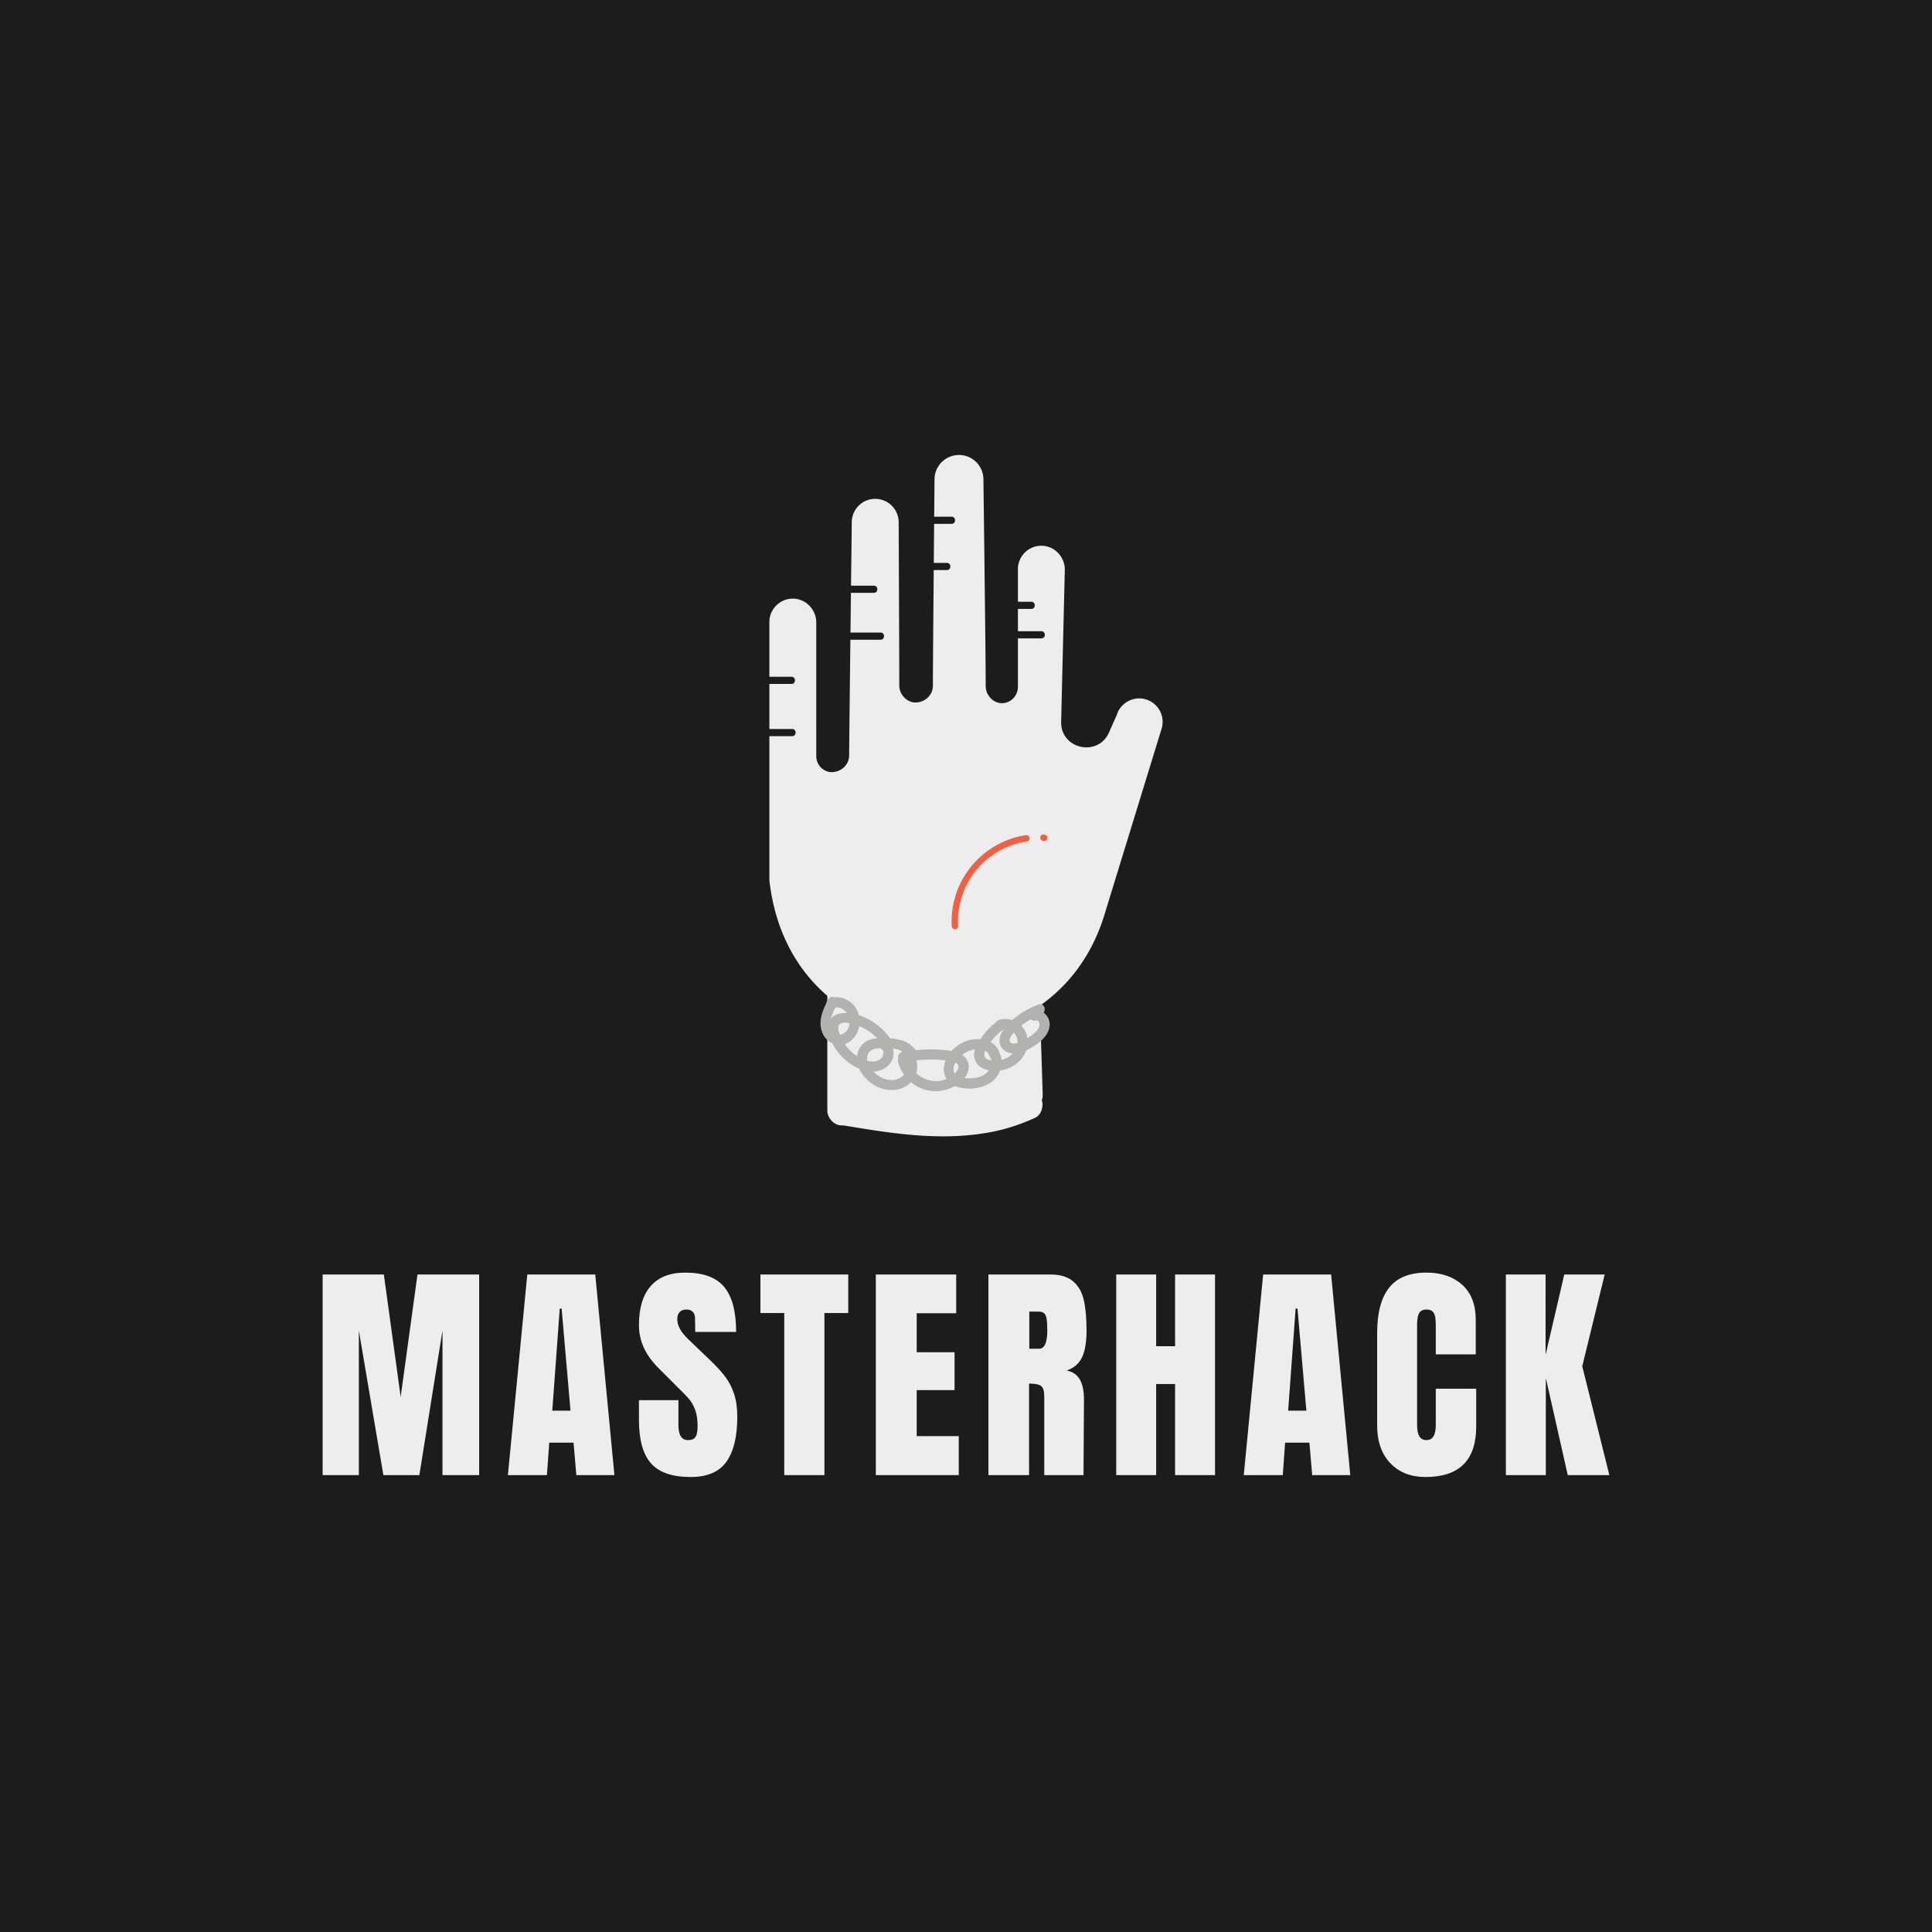 <svg version="1.1" preserveAspectRatio="none" xmlns="http://www.w3.org/2000/svg" width="500" height="500" viewBox="0 0 500 500"><rect width="100%" height="100%" fill="#1C1C1C" fill-opacity="1"/><svg viewBox="123.29 151.2 377.694 300" width="333" height="264.5" x="83.5px" y="117.75px" xmlns="http://www.w3.org/2000/svg" xmlns:xlink="http://www.w3.org/1999/xlink" preserveAspectRatio="none"><defs></defs><style>.companyName {fill:#EDEDED;fill-opacity:1;}.icon1 {fill:#EDEDED;fill-opacity:1;}.icon2 {fill:#F35F40;fill-opacity:1;}.icon3 {fill:#B2B2B1;fill-opacity:1;}.icon3-str {stroke:#B2B2B1;stroke-opacity:1;}</style><g opacity="1" transform="rotate(0 254.421 151.2)">
<svg width="115.432" height="200" x="254.421" y="151.2" version="1.1" preserveAspectRatio="none" viewBox="57 25.469 85.998 149.001">
  <g transform="matrix(1 0 0 1 0 0)"><g><path d="M139.377 78.929a5.128 5.128 0 0 0-6.407 3.395l-1.699 3.826c-2.426 5.465-10.609 3.628-10.465-2.349l.803-33.261c0-2.874-2.353-5.281-5.228-5.226a5.126 5.126 0 0 0-5.028 5.125v7.125h2.93c1.01 0 1.008 1.566 0 1.566h-2.93v4.878h5.128c1.01 0 1.008 1.566 0 1.566h-5.128v10.589c0 1.825-1.367 3.4-3.185 3.563a2.84 2.84 0 0 1-.184.012c-1.985.089-3.672-1.751-3.673-3.672-.006-6.886-.502-45.252-.502-45.252 0-2.952-2.394-5.345-5.347-5.345s-5.347 2.393-5.347 5.345l-.073 8.15h3.808c1.01 0 1.008 1.566 0 1.566h-3.822l-.074 8.539h2.87c1.01 0 1.008 1.566 0 1.566h-2.883c-.088 10.497-.179 21.905-.182 25.284-.002 2.059-1.681 3.583-3.674 3.672-1.982.089-3.676-1.751-3.673-3.672.006-5.354-.136-35.733-.136-35.733 0-2.831-2.296-5.126-5.128-5.126s-5.128 2.295-5.128 5.126l-.164 13.862h4.998c1.01 0 1.008 1.566 0 1.566h-5.017l-.101 8.685h6.583c1.01 0 1.008 1.566 0 1.566h-6.601c-.138 11.969-.273 23.901-.274 25.284-.002 2.059-1.682 3.583-3.674 3.672-.812.036-1.576-.251-2.194-.735-.855-.67-1.322-1.72-1.322-2.806V62.109c0-2.874-2.353-5.281-5.228-5.226A5.127 5.127 0 0 0 57 62.008v11.958h4.835c1.01 0 1.008 1.566 0 1.566H57v9.857h4.981c1.01 0 1.008 1.566 0 1.566H57v31.435c.22 2.123.594 4.205 1.107 6.236 2.057 8.141 6.218 14.521 11.565 19.126v25.036c0 1.724 1.516 3.375 3.296 3.295.067-.003.132-.01.198-.016 10.949 1.847 22.105 3.616 33.13 1.3 3.049-.641 5.977-1.656 8.807-2.953 1.355-.621 1.92-2.485 1.474-3.88a2.93 2.93 0 0 0 .199-1.11l-.621-19.521c6.29-4.408 11.376-10.976 14.066-19.731l12.55-40.838a5.123 5.123 0 0 0-3.394-6.405z" data-color="1" class="icon1"></path><path d="M113.876 109.106c-.109-.397-.482-.542-.855-.485-7.276 1.103-13.372 6.486-15.417 13.541a19.11 19.11 0 0 0-.728 6.328c.048.889 1.438.895 1.39 0a17.968 17.968 0 0 1 2.466-10.093c1.719-2.905 4.278-5.233 7.29-6.747a17.958 17.958 0 0 1 5.369-1.69c.371-.056.576-.523.485-.854z" data-color="2" class="icon2"></path><path d="M117.782 109.113a.523.523 0 0 0-.082-.258.709.709 0 0 0-.397-.314c-.008-.005-.015-.011-.023-.015a.514.514 0 0 0-.258-.082.522.522 0 0 0-.277.012.704.704 0 0 0-.415.319.714.714 0 0 0-.07.535c.04.136.103.252.203.353a.742.742 0 0 0 .266.175.663.663 0 0 0 .319.072l.021-.001.185-.025c.069-.017.131-.052.196-.08a.525.525 0 0 0 .195-.179.522.522 0 0 0 .124-.236.518.518 0 0 0 .013-.276z" data-color="2" class="icon2"></path><path d="M117.91 148.496a3.293 3.293 0 0 0-.943-1.069c.613-.766.028-2.196-1.095-1.782-2.095.77-4.092 1.903-5.764 3.397a4.446 4.446 0 0 0-2.898-.015 1.1 1.1 0 0 0-.606.481 1.262 1.262 0 0 0-.137.092c-1.276 1-2.375 2.19-3.274 3.539l-.062.093a7.261 7.261 0 0 0-1.949.1c-1.648.316-3.219 1.219-4.354 2.485a11.774 11.774 0 0 0-.902-.144 29.98 29.98 0 0 0-6.912-.025c-1.3-1.86-3.441-2.455-5.614-2.612-1.665-2.344-3.986-4.107-6.727-5.014l-.103-.033a5.65 5.65 0 0 0-.253-.785c-.842-2.051-2.943-3.354-5.098-3.118-.454-.214-1.017-.149-1.331.405a1.084 1.084 0 0 0-.405.789c-1.071 2.169-1.893 4.56-.735 6.882a4.19 4.19 0 0 0 2.024 1.97c.704 1.385 1.739 2.644 2.754 3.545.875.776 1.945 1.504 3.098 2 .73 1.632 2.181 3.014 3.684 3.814 2.363 1.257 5.346 1.229 7.406-.621.086-.078.169-.159.248-.242 2.157 1.787 5.144 2.505 7.999 1.546a9.226 9.226 0 0 0 1.597-.714c.159.07.326.132.501.187 2.322.724 5.395.444 7.401-.979a5.75 5.75 0 0 0 2.004-2.604 7.76 7.76 0 0 0 1.6-.388c1.898-.695 3.453-2.174 4.098-4.006.445-.209.874-.446 1.275-.683 1.212-.717 2.452-1.649 3.208-2.86.678-1.083.908-2.476.265-3.631zm-20.216 9.845c.066.036.131.075.192.117.933.635.289 1.658-.345 2.282-.464-.768-.299-1.62.153-2.399zm-27.223-9.567c.176-.856.572-1.696.972-2.471 1.064-.126 1.93.401 2.472 1.196-1.375-.056-2.711.247-3.444 1.275zm1.956 3.491c-.316-.793-.595-1.838-.024-2.336.488-.426 1.346-.364 2.12-.201-.058.892-.473 1.75-1.345 2.283a1.674 1.674 0 0 1-.751.254zm5.482 1.617c-1.02.713-1.592 1.835-1.736 3.049a9.542 9.542 0 0 1-2.679-2.641 3.974 3.974 0 0 0 1.012-.501c1.185-.81 1.911-2.063 2.15-3.415a11.006 11.006 0 0 1 3.901 2.662c-.94.083-1.864.298-2.648.846zm.486 4.06a2.632 2.632 0 0 1-.008-.916c.211-1.217 1.196-1.688 2.333-1.787.154-.013.314-.026.477-.037.045.025.092.048.142.068.989.4.581 1.768-.037 2.269-.826.67-1.917.663-2.907.403zm6.854 3.913c-1.952.838-4.082-.103-5.488-1.532a5.127 5.127 0 0 0 1.769-.385c1.403-.584 2.54-1.842 2.617-3.41a3.467 3.467 0 0 0-.175-1.278c.728.099 1.43.288 2.033.618a1.169 1.169 0 0 0-.192.302c-.603.193-.764.771-.613 1.277-.104.209-.14.463-.065.753a8.48 8.48 0 0 0 1.292 2.779 3.143 3.143 0 0 1-1.178.876zm3.857-1.201a4.991 4.991 0 0 0 .036-2.791 28.83 28.83 0 0 1 5.574-.093c.261.021.544.038.835.062-.597 1.454-.519 2.952.196 4.097-2.263.962-4.878.357-6.641-1.275zm14.249.657c-1.028.425-2.164.505-3.264.442a12.033 12.033 0 0 1-.426-.033c.542-.686.898-1.484.926-2.38.04-1.253-.563-2.092-1.432-2.653.373-.302.75-.548 1.077-.71a5.703 5.703 0 0 1 1.748-.529c-.231.718-.302 1.465-.052 2.203.473 1.396 1.683 2.111 3.061 2.374a3.896 3.896 0 0 1-1.638 1.286zm.665-4.895c.032-.217.099-.44.188-.662.254.136.482.316.674.546a.985.985 0 0 0 .209.56c.241.328.386.67.454 1.013-.91-.121-1.665-.515-1.525-1.457zm3.913 1.298a3.769 3.769 0 0 1-.145.037 4.12 4.12 0 0 0-.547-1.653 1.23 1.23 0 0 0-.098-.358c-.376-.856-1.01-1.469-1.771-1.878.096-.126.191-.246.28-.359.692-.876 1.505-1.646 2.383-2.334.04-.031.075-.063.108-.096.035-.007.069-.013.104-.018-.682.956-1.162 2.099-.807 3.277.363 1.206 1.559 1.942 2.772 2.027a5.042 5.042 0 0 1-2.279 1.355zm3.328-3.67c-.483.149-.984.205-1.375-.02-.765-.441-.179-1.396.572-2.226.458.46.762 1.09.806 1.798.009.152.006.301-.003.448zm4.751-3.628c-.218.74-.85 1.322-1.43 1.792-.363.294-.752.559-1.155.801a4.818 4.818 0 0 0-1.349-2.721 14.542 14.542 0 0 1 2.071-1.429c.24.266.606.41 1.058.279.699-.202.96.753.805 1.278z" data-color="3" class="icon3"></path><clipPath id="0e983221-e531-4017-a4e9-d6c21524ac11"></clipPath><g clip-path="url(#0e983221-e531-4017-a4e9-d6c21524ac11)"><path d="M115.378 154.48c2.109-1.292 3.357-3.701 3.054-6.176-.128-1.051-1.794-1.062-1.664 0 .231 1.891-.568 3.722-2.212 4.729-.913.559-.092 2.007.822 1.447z" data-color="4" class="icon1"></path><path d="M109.398 146.995c-1.752 1.554-3.051 3.464-3.921 5.632-.399.994 1.211 1.425 1.605.442.762-1.898 1.967-3.544 3.493-4.898.803-.712-.378-1.885-1.177-1.176z" data-color="4" class="icon1"></path><path d="M110.231 158.538a11.315 11.315 0 0 1-5.977 1.686c-1.071 0-1.073 1.664 0 1.664 2.42 0 4.752-.651 6.818-1.913.911-.558.076-1.997-.841-1.437z" data-color="4" class="icon1"></path><path d="M99.952 156.857c-1.565-.754-3.174-.987-4.891-.742-1.056.151-.607 1.754.442 1.604a6.256 6.256 0 0 1 3.608.574c.962.463 1.807-.971.841-1.436z" data-color="4" class="icon1"></path><path d="M88.021 159.363c-1.227 1.09-2.771 1.532-4.392 1.37-1.065-.107-1.058 1.558 0 1.664 2.058.206 4.032-.491 5.569-1.857.802-.713-.379-1.886-1.177-1.177z" data-color="4" class="icon1"></path><path d="M81.643 151.216c-.878-.617-1.711.825-.84 1.437 1.17.822 1.446 2.428.554 3.567-.653.834.517 2.019 1.177 1.176 1.584-2.022 1.227-4.693-.891-6.18z" data-color="4" class="icon1"></path><path d="M74.147 150.816c-1.239-.321-.942-1.997-.777-2.92.188-1.047-1.416-1.496-1.605-.442-.336 1.874-.336 4.377 1.939 4.967 1.038.268 1.481-1.336.443-1.605z" data-color="4" class="icon1"></path></g></g></g>
</svg>
</g><g opacity="1" transform="rotate(0 123.29 391.2)">
<svg width="377.694" height="60" x="123.29" y="391.2" version="1.1" preserveAspectRatio="none" viewBox="1.52 -34.68 220.32 35">
  <g transform="matrix(1 0 0 1 0 0)" class="companyName"><path id="id-D6z1nYkh10" d="M7.72 0L1.52 0L1.52-34.36L12-34.36L14.88-13.40L17.76-34.36L28.32-34.36L28.32 0L22.04 0L22.04-24.76L18.08 0L11.92 0L7.72-24.76L7.72 0Z M39.92 0L33.24 0L36.56-34.36L48.20-34.36L51.48 0L44.96 0L44.48-5.56L40.32-5.56L39.92 0ZM42.12-28.52L40.84-11.04L43.96-11.04L42.44-28.52L42.12-28.52Z M64.52 0.32Q59.84 0.32 57.76-2Q55.68-4.32 55.68-9.48L55.68-9.48L55.68-12.84L62.44-12.84L62.44-8.56Q62.44-6 64.08-6L64.08-6Q65-6 65.36-6.54Q65.72-7.08 65.72-8.36L65.72-8.36Q65.72-10.04 65.32-11.14Q64.92-12.24 64.30-12.98Q63.68-13.72 62.08-15.28L62.08-15.28L59.12-18.24Q55.68-21.60 55.68-25.68L55.68-25.68Q55.68-30.08 57.70-32.38Q59.72-34.68 63.60-34.68L63.60-34.68Q68.24-34.68 70.28-32.22Q72.32-29.76 72.32-24.52L72.32-24.52L65.32-24.52L65.28-26.88Q65.28-27.56 64.90-27.96Q64.52-28.36 63.84-28.36L63.84-28.36Q63.04-28.36 62.64-27.92Q62.24-27.48 62.24-26.72L62.24-26.72Q62.24-25.04 64.16-23.24L64.16-23.24L68.16-19.40Q69.56-18.04 70.48-16.82Q71.40-15.60 71.96-13.94Q72.52-12.28 72.52-10L72.52-10Q72.52-4.92 70.66-2.30Q68.80 0.32 64.52 0.32L64.52 0.32Z M87.44 0L80.56 0L80.56-27.76L76.48-27.76L76.48-34.36L91.52-34.36L91.52-27.76L87.44-27.76L87.44 0Z M110.44 0L96.24 0L96.24-34.36L110-34.36L110-27.72L103.24-27.72L103.24-21.04L109.72-21.04L109.72-14.56L103.24-14.56L103.24-6.68L110.44-6.68L110.44 0Z M115.52 0L115.52-34.36L126.08-34.36Q128.60-34.36 129.98-33.22Q131.36-32.08 131.84-30.02Q132.32-27.96 132.32-24.76L132.32-24.76Q132.32-21.84 131.56-20.20Q130.80-18.56 128.92-17.92L128.92-17.92Q130.48-17.60 131.18-16.36Q131.88-15.12 131.88-13L131.88-13L131.80 0L125.08 0L125.08-13.44Q125.08-14.88 124.52-15.28Q123.96-15.68 122.48-15.68L122.48-15.68L122.48 0L115.52 0ZM122.52-21.64L124.16-21.64Q125.60-21.64 125.60-24.76L125.60-24.76Q125.60-26.12 125.48-26.80Q125.36-27.48 125.04-27.74Q124.72-28 124.12-28L124.12-28L122.52-28L122.52-21.64Z M144.24 0L137.40 0L137.40-34.36L144.24-34.36L144.24-22.08L147.48-22.08L147.48-34.36L154.32-34.36L154.32 0L147.48 0L147.48-15.60L144.24-15.60L144.24 0Z M165.92 0L159.24 0L162.56-34.36L174.20-34.36L177.48 0L170.96 0L170.48-5.56L166.32-5.56L165.92 0ZM168.12-28.52L166.84-11.04L169.96-11.04L168.44-28.52L168.12-28.52Z M190.36 0.32Q186.60 0.32 184.34-2.04Q182.08-4.40 182.08-8.52L182.08-8.52L182.08-24.36Q182.08-29.48 184.12-32.08Q186.16-34.68 190.52-34.68L190.52-34.68Q194.32-34.68 196.64-32.60Q198.96-30.52 198.96-26.60L198.96-26.60L198.96-20.68L192.12-20.68L192.12-25.76Q192.12-27.24 191.76-27.80Q191.40-28.36 190.52-28.36L190.52-28.36Q189.60-28.36 189.26-27.72Q188.92-27.08 188.92-25.84L188.92-25.84L188.92-8.60Q188.92-7.24 189.32-6.62Q189.72-6 190.52-6L190.52-6Q192.12-6 192.12-8.60L192.12-8.60L192.12-14.80L199.04-14.80L199.04-8.32Q199.04 0.32 190.36 0.32L190.36 0.32Z M210.96 0L204.12 0L204.12-34.36L210.92-34.36L210.92-20.60L214.12-34.36L221.04-34.36L217.20-18.64L221.84 0L214.72 0L210.96-16.64L210.96 0Z"/></g>
</svg>
</g></svg></svg>